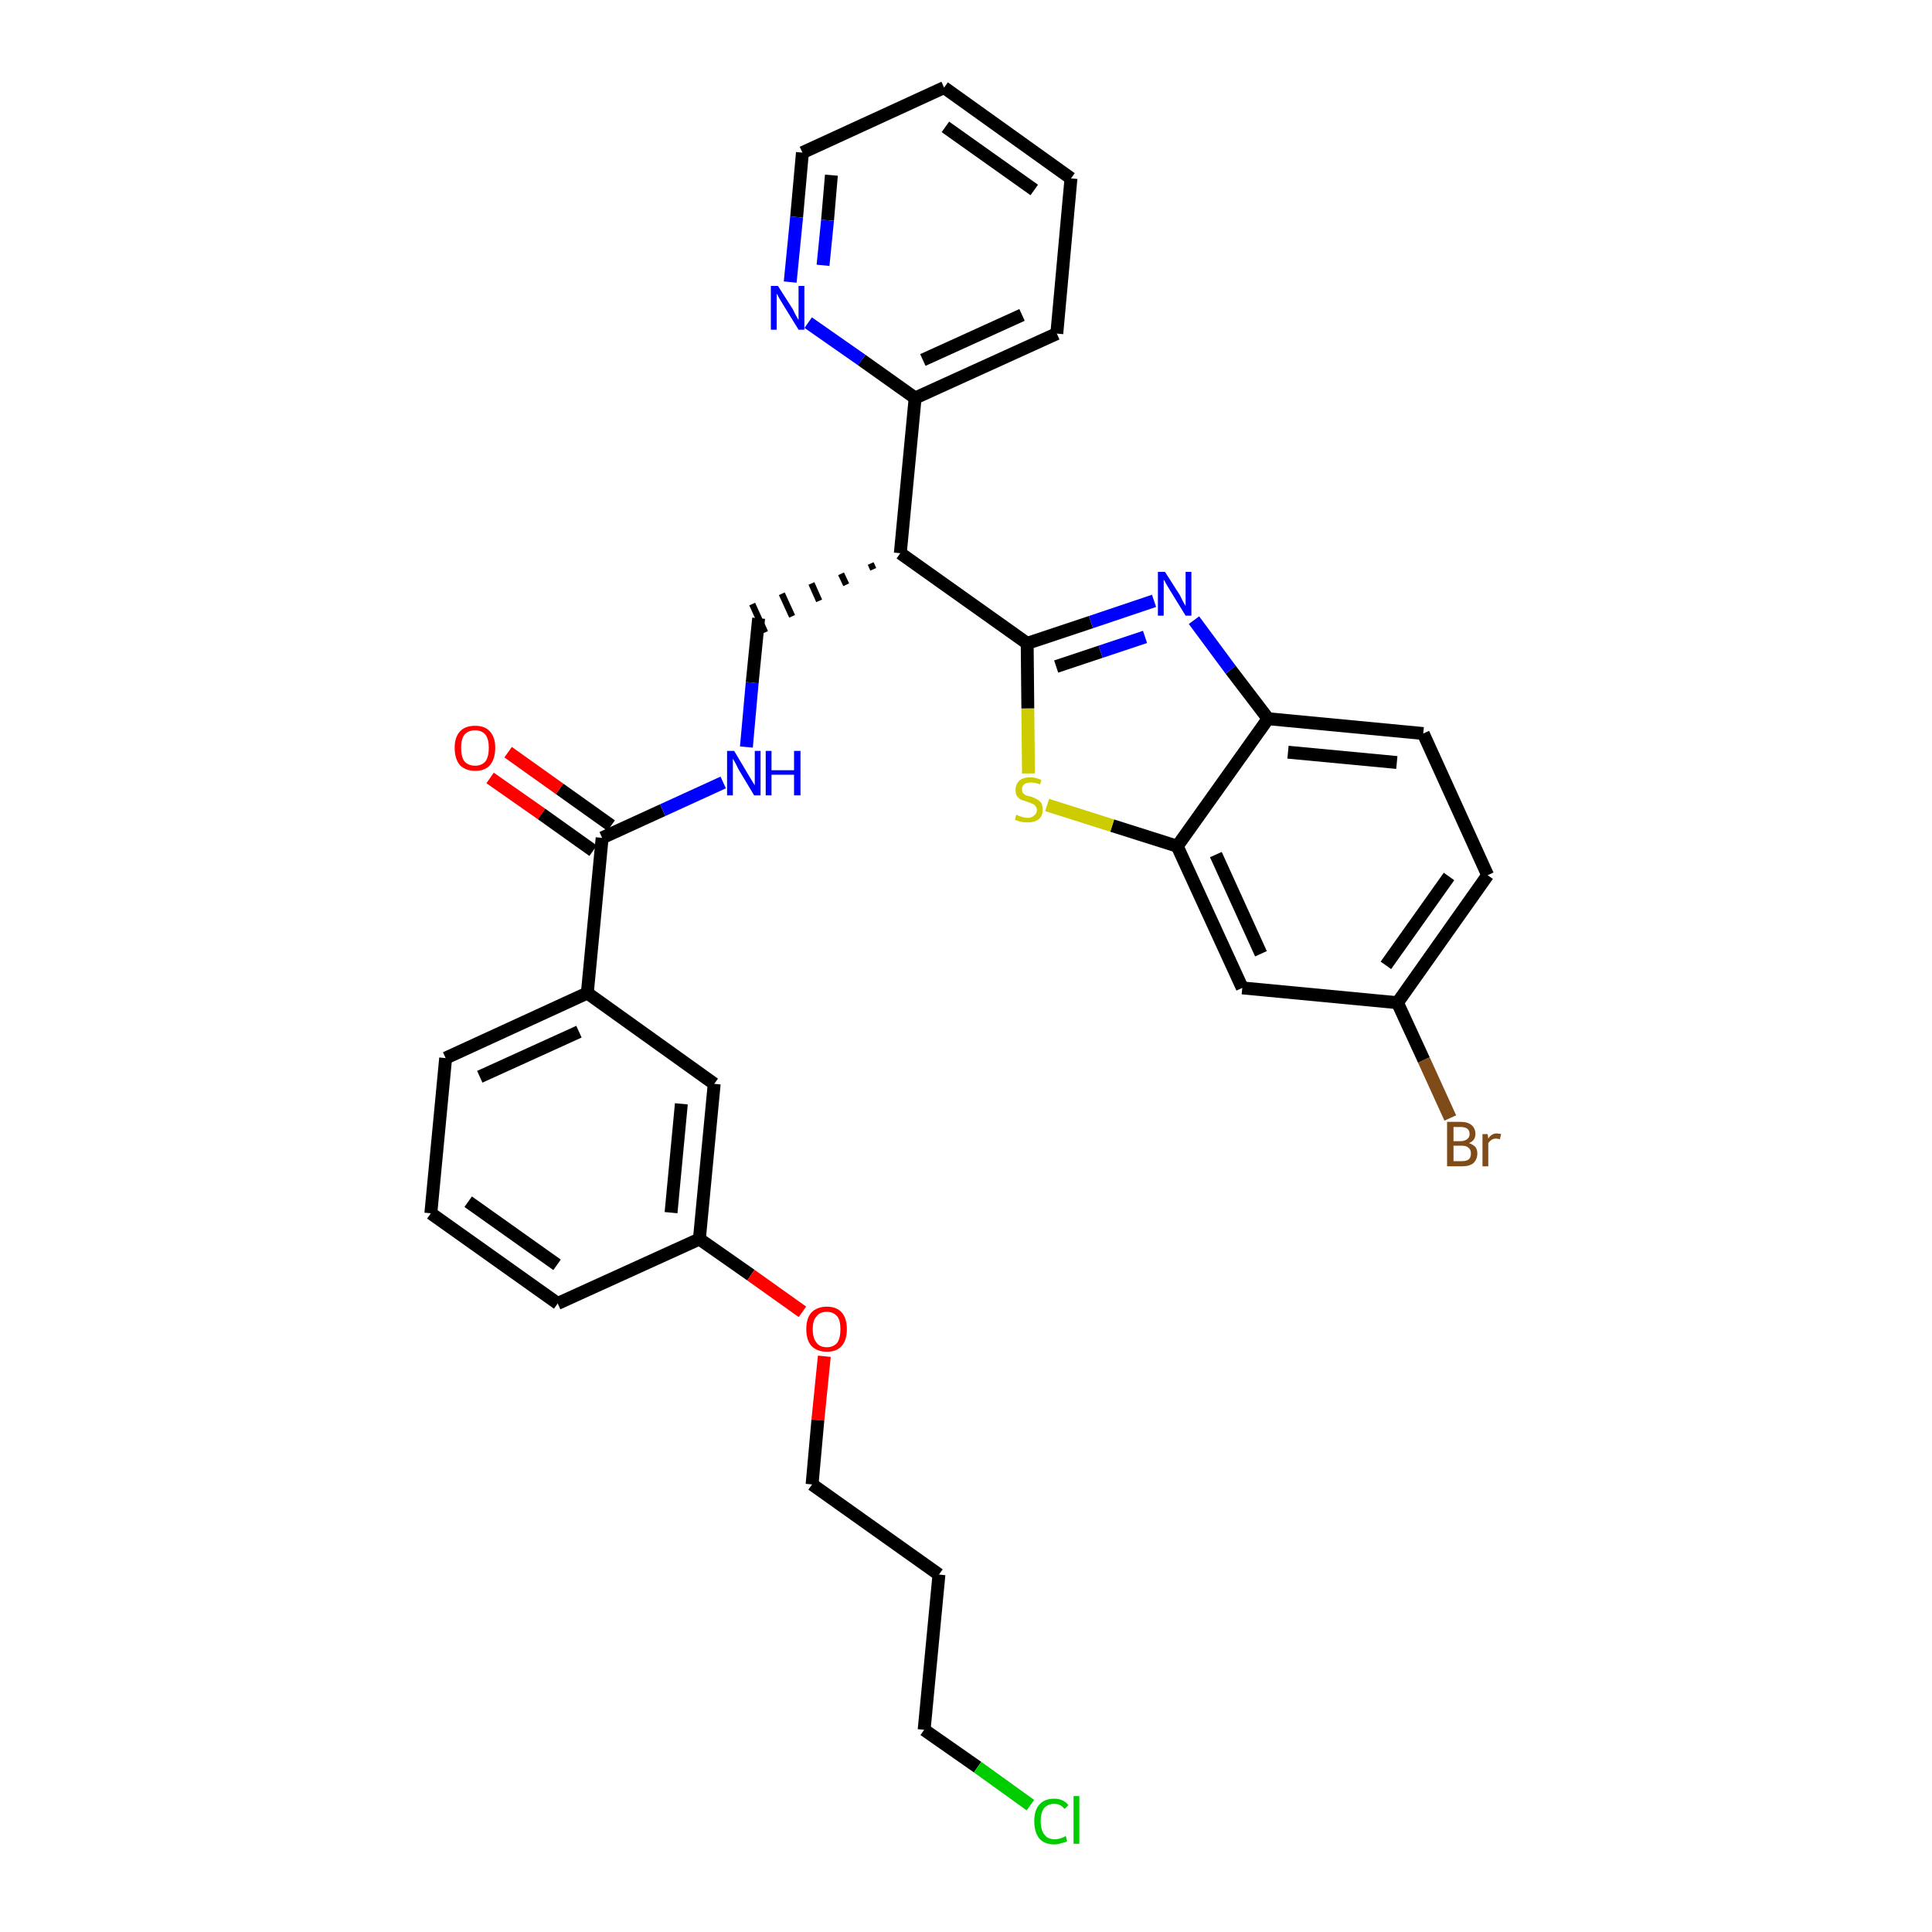<?xml version='1.0' encoding='iso-8859-1'?>
<svg version='1.1' baseProfile='full'
              xmlns='http://www.w3.org/2000/svg'
                      xmlns:rdkit='http://www.rdkit.org/xml'
                      xmlns:xlink='http://www.w3.org/1999/xlink'
                  xml:space='preserve'
width='300px' height='300px' viewBox='0 0 300 300'>
<!-- END OF HEADER -->
<path class='bond-0 atom-0 atom-1' d='M 76.1,120.8 L 84.1,126.4' style='fill:none;fill-rule:evenodd;stroke:#FF0000;stroke-width:2.0px;stroke-linecap:butt;stroke-linejoin:miter;stroke-opacity:1' />
<path class='bond-0 atom-0 atom-1' d='M 84.1,126.4 L 92.1,132.1' style='fill:none;fill-rule:evenodd;stroke:#000000;stroke-width:2.0px;stroke-linecap:butt;stroke-linejoin:miter;stroke-opacity:1' />
<path class='bond-0 atom-0 atom-1' d='M 78.9,116.8 L 86.9,122.5' style='fill:none;fill-rule:evenodd;stroke:#FF0000;stroke-width:2.0px;stroke-linecap:butt;stroke-linejoin:miter;stroke-opacity:1' />
<path class='bond-0 atom-0 atom-1' d='M 86.9,122.5 L 94.9,128.2' style='fill:none;fill-rule:evenodd;stroke:#000000;stroke-width:2.0px;stroke-linecap:butt;stroke-linejoin:miter;stroke-opacity:1' />
<path class='bond-1 atom-1 atom-2' d='M 93.5,130.1 L 102.9,125.8' style='fill:none;fill-rule:evenodd;stroke:#000000;stroke-width:2.0px;stroke-linecap:butt;stroke-linejoin:miter;stroke-opacity:1' />
<path class='bond-1 atom-1 atom-2' d='M 102.9,125.8 L 112.3,121.5' style='fill:none;fill-rule:evenodd;stroke:#0000FF;stroke-width:2.0px;stroke-linecap:butt;stroke-linejoin:miter;stroke-opacity:1' />
<path class='bond-20 atom-1 atom-21' d='M 93.5,130.1 L 91.2,154.2' style='fill:none;fill-rule:evenodd;stroke:#000000;stroke-width:2.0px;stroke-linecap:butt;stroke-linejoin:miter;stroke-opacity:1' />
<path class='bond-2 atom-2 atom-3' d='M 115.9,116.0 L 116.8,106.0' style='fill:none;fill-rule:evenodd;stroke:#0000FF;stroke-width:2.0px;stroke-linecap:butt;stroke-linejoin:miter;stroke-opacity:1' />
<path class='bond-2 atom-2 atom-3' d='M 116.8,106.0 L 117.8,96.0' style='fill:none;fill-rule:evenodd;stroke:#000000;stroke-width:2.0px;stroke-linecap:butt;stroke-linejoin:miter;stroke-opacity:1' />
<path class='bond-3 atom-4 atom-3' d='M 135.2,87.5 L 135.6,88.4' style='fill:none;fill-rule:evenodd;stroke:#000000;stroke-width:1.0px;stroke-linecap:butt;stroke-linejoin:miter;stroke-opacity:1' />
<path class='bond-3 atom-4 atom-3' d='M 130.6,89.1 L 131.4,90.8' style='fill:none;fill-rule:evenodd;stroke:#000000;stroke-width:1.0px;stroke-linecap:butt;stroke-linejoin:miter;stroke-opacity:1' />
<path class='bond-3 atom-4 atom-3' d='M 126.0,90.6 L 127.2,93.3' style='fill:none;fill-rule:evenodd;stroke:#000000;stroke-width:1.0px;stroke-linecap:butt;stroke-linejoin:miter;stroke-opacity:1' />
<path class='bond-3 atom-4 atom-3' d='M 121.4,92.2 L 123.0,95.7' style='fill:none;fill-rule:evenodd;stroke:#000000;stroke-width:1.0px;stroke-linecap:butt;stroke-linejoin:miter;stroke-opacity:1' />
<path class='bond-3 atom-4 atom-3' d='M 116.8,93.8 L 118.8,98.2' style='fill:none;fill-rule:evenodd;stroke:#000000;stroke-width:1.0px;stroke-linecap:butt;stroke-linejoin:miter;stroke-opacity:1' />
<path class='bond-4 atom-4 atom-5' d='M 139.8,85.9 L 142.1,61.8' style='fill:none;fill-rule:evenodd;stroke:#000000;stroke-width:2.0px;stroke-linecap:butt;stroke-linejoin:miter;stroke-opacity:1' />
<path class='bond-10 atom-4 atom-11' d='M 139.8,85.9 L 159.5,99.9' style='fill:none;fill-rule:evenodd;stroke:#000000;stroke-width:2.0px;stroke-linecap:butt;stroke-linejoin:miter;stroke-opacity:1' />
<path class='bond-5 atom-5 atom-6' d='M 142.1,61.8 L 164.1,51.8' style='fill:none;fill-rule:evenodd;stroke:#000000;stroke-width:2.0px;stroke-linecap:butt;stroke-linejoin:miter;stroke-opacity:1' />
<path class='bond-5 atom-5 atom-6' d='M 143.3,55.9 L 158.7,48.9' style='fill:none;fill-rule:evenodd;stroke:#000000;stroke-width:2.0px;stroke-linecap:butt;stroke-linejoin:miter;stroke-opacity:1' />
<path class='bond-31 atom-10 atom-5' d='M 125.5,50.1 L 133.8,55.9' style='fill:none;fill-rule:evenodd;stroke:#0000FF;stroke-width:2.0px;stroke-linecap:butt;stroke-linejoin:miter;stroke-opacity:1' />
<path class='bond-31 atom-10 atom-5' d='M 133.8,55.9 L 142.1,61.8' style='fill:none;fill-rule:evenodd;stroke:#000000;stroke-width:2.0px;stroke-linecap:butt;stroke-linejoin:miter;stroke-opacity:1' />
<path class='bond-6 atom-6 atom-7' d='M 164.1,51.8 L 166.3,27.7' style='fill:none;fill-rule:evenodd;stroke:#000000;stroke-width:2.0px;stroke-linecap:butt;stroke-linejoin:miter;stroke-opacity:1' />
<path class='bond-7 atom-7 atom-8' d='M 166.3,27.7 L 146.6,13.6' style='fill:none;fill-rule:evenodd;stroke:#000000;stroke-width:2.0px;stroke-linecap:butt;stroke-linejoin:miter;stroke-opacity:1' />
<path class='bond-7 atom-7 atom-8' d='M 160.6,29.5 L 146.8,19.7' style='fill:none;fill-rule:evenodd;stroke:#000000;stroke-width:2.0px;stroke-linecap:butt;stroke-linejoin:miter;stroke-opacity:1' />
<path class='bond-8 atom-8 atom-9' d='M 146.6,13.6 L 124.6,23.7' style='fill:none;fill-rule:evenodd;stroke:#000000;stroke-width:2.0px;stroke-linecap:butt;stroke-linejoin:miter;stroke-opacity:1' />
<path class='bond-9 atom-9 atom-10' d='M 124.6,23.7 L 123.7,33.7' style='fill:none;fill-rule:evenodd;stroke:#000000;stroke-width:2.0px;stroke-linecap:butt;stroke-linejoin:miter;stroke-opacity:1' />
<path class='bond-9 atom-9 atom-10' d='M 123.7,33.7 L 122.7,43.8' style='fill:none;fill-rule:evenodd;stroke:#0000FF;stroke-width:2.0px;stroke-linecap:butt;stroke-linejoin:miter;stroke-opacity:1' />
<path class='bond-9 atom-9 atom-10' d='M 129.1,27.2 L 128.5,34.2' style='fill:none;fill-rule:evenodd;stroke:#000000;stroke-width:2.0px;stroke-linecap:butt;stroke-linejoin:miter;stroke-opacity:1' />
<path class='bond-9 atom-9 atom-10' d='M 128.5,34.2 L 127.8,41.2' style='fill:none;fill-rule:evenodd;stroke:#0000FF;stroke-width:2.0px;stroke-linecap:butt;stroke-linejoin:miter;stroke-opacity:1' />
<path class='bond-11 atom-11 atom-12' d='M 159.5,99.9 L 169.4,96.6' style='fill:none;fill-rule:evenodd;stroke:#000000;stroke-width:2.0px;stroke-linecap:butt;stroke-linejoin:miter;stroke-opacity:1' />
<path class='bond-11 atom-11 atom-12' d='M 169.4,96.6 L 179.2,93.3' style='fill:none;fill-rule:evenodd;stroke:#0000FF;stroke-width:2.0px;stroke-linecap:butt;stroke-linejoin:miter;stroke-opacity:1' />
<path class='bond-11 atom-11 atom-12' d='M 164.0,103.5 L 170.9,101.2' style='fill:none;fill-rule:evenodd;stroke:#000000;stroke-width:2.0px;stroke-linecap:butt;stroke-linejoin:miter;stroke-opacity:1' />
<path class='bond-11 atom-11 atom-12' d='M 170.9,101.2 L 177.8,98.9' style='fill:none;fill-rule:evenodd;stroke:#0000FF;stroke-width:2.0px;stroke-linecap:butt;stroke-linejoin:miter;stroke-opacity:1' />
<path class='bond-32 atom-20 atom-11' d='M 159.7,120.1 L 159.6,110.0' style='fill:none;fill-rule:evenodd;stroke:#CCCC00;stroke-width:2.0px;stroke-linecap:butt;stroke-linejoin:miter;stroke-opacity:1' />
<path class='bond-32 atom-20 atom-11' d='M 159.6,110.0 L 159.5,99.9' style='fill:none;fill-rule:evenodd;stroke:#000000;stroke-width:2.0px;stroke-linecap:butt;stroke-linejoin:miter;stroke-opacity:1' />
<path class='bond-12 atom-12 atom-13' d='M 185.4,96.3 L 191.1,104.0' style='fill:none;fill-rule:evenodd;stroke:#0000FF;stroke-width:2.0px;stroke-linecap:butt;stroke-linejoin:miter;stroke-opacity:1' />
<path class='bond-12 atom-12 atom-13' d='M 191.1,104.0 L 196.9,111.6' style='fill:none;fill-rule:evenodd;stroke:#000000;stroke-width:2.0px;stroke-linecap:butt;stroke-linejoin:miter;stroke-opacity:1' />
<path class='bond-13 atom-13 atom-14' d='M 196.9,111.6 L 221.0,113.9' style='fill:none;fill-rule:evenodd;stroke:#000000;stroke-width:2.0px;stroke-linecap:butt;stroke-linejoin:miter;stroke-opacity:1' />
<path class='bond-13 atom-13 atom-14' d='M 200.0,116.8 L 216.9,118.4' style='fill:none;fill-rule:evenodd;stroke:#000000;stroke-width:2.0px;stroke-linecap:butt;stroke-linejoin:miter;stroke-opacity:1' />
<path class='bond-34 atom-19 atom-13' d='M 182.8,131.4 L 196.9,111.6' style='fill:none;fill-rule:evenodd;stroke:#000000;stroke-width:2.0px;stroke-linecap:butt;stroke-linejoin:miter;stroke-opacity:1' />
<path class='bond-14 atom-14 atom-15' d='M 221.0,113.9 L 231.0,135.9' style='fill:none;fill-rule:evenodd;stroke:#000000;stroke-width:2.0px;stroke-linecap:butt;stroke-linejoin:miter;stroke-opacity:1' />
<path class='bond-15 atom-15 atom-16' d='M 231.0,135.9 L 217.0,155.7' style='fill:none;fill-rule:evenodd;stroke:#000000;stroke-width:2.0px;stroke-linecap:butt;stroke-linejoin:miter;stroke-opacity:1' />
<path class='bond-15 atom-15 atom-16' d='M 225.0,136.1 L 215.2,149.9' style='fill:none;fill-rule:evenodd;stroke:#000000;stroke-width:2.0px;stroke-linecap:butt;stroke-linejoin:miter;stroke-opacity:1' />
<path class='bond-16 atom-16 atom-17' d='M 217.0,155.7 L 221.1,164.6' style='fill:none;fill-rule:evenodd;stroke:#000000;stroke-width:2.0px;stroke-linecap:butt;stroke-linejoin:miter;stroke-opacity:1' />
<path class='bond-16 atom-16 atom-17' d='M 221.1,164.6 L 225.2,173.6' style='fill:none;fill-rule:evenodd;stroke:#7F4C19;stroke-width:2.0px;stroke-linecap:butt;stroke-linejoin:miter;stroke-opacity:1' />
<path class='bond-17 atom-16 atom-18' d='M 217.0,155.7 L 192.9,153.4' style='fill:none;fill-rule:evenodd;stroke:#000000;stroke-width:2.0px;stroke-linecap:butt;stroke-linejoin:miter;stroke-opacity:1' />
<path class='bond-18 atom-18 atom-19' d='M 192.9,153.4 L 182.8,131.4' style='fill:none;fill-rule:evenodd;stroke:#000000;stroke-width:2.0px;stroke-linecap:butt;stroke-linejoin:miter;stroke-opacity:1' />
<path class='bond-18 atom-18 atom-19' d='M 195.8,148.1 L 188.8,132.7' style='fill:none;fill-rule:evenodd;stroke:#000000;stroke-width:2.0px;stroke-linecap:butt;stroke-linejoin:miter;stroke-opacity:1' />
<path class='bond-19 atom-19 atom-20' d='M 182.8,131.4 L 172.7,128.2' style='fill:none;fill-rule:evenodd;stroke:#000000;stroke-width:2.0px;stroke-linecap:butt;stroke-linejoin:miter;stroke-opacity:1' />
<path class='bond-19 atom-19 atom-20' d='M 172.7,128.2 L 162.6,125.0' style='fill:none;fill-rule:evenodd;stroke:#CCCC00;stroke-width:2.0px;stroke-linecap:butt;stroke-linejoin:miter;stroke-opacity:1' />
<path class='bond-21 atom-21 atom-22' d='M 91.2,154.2 L 69.2,164.3' style='fill:none;fill-rule:evenodd;stroke:#000000;stroke-width:2.0px;stroke-linecap:butt;stroke-linejoin:miter;stroke-opacity:1' />
<path class='bond-21 atom-21 atom-22' d='M 89.9,160.2 L 74.5,167.2' style='fill:none;fill-rule:evenodd;stroke:#000000;stroke-width:2.0px;stroke-linecap:butt;stroke-linejoin:miter;stroke-opacity:1' />
<path class='bond-33 atom-31 atom-21' d='M 110.9,168.3 L 91.2,154.2' style='fill:none;fill-rule:evenodd;stroke:#000000;stroke-width:2.0px;stroke-linecap:butt;stroke-linejoin:miter;stroke-opacity:1' />
<path class='bond-22 atom-22 atom-23' d='M 69.2,164.3 L 66.9,188.4' style='fill:none;fill-rule:evenodd;stroke:#000000;stroke-width:2.0px;stroke-linecap:butt;stroke-linejoin:miter;stroke-opacity:1' />
<path class='bond-23 atom-23 atom-24' d='M 66.9,188.4 L 86.6,202.4' style='fill:none;fill-rule:evenodd;stroke:#000000;stroke-width:2.0px;stroke-linecap:butt;stroke-linejoin:miter;stroke-opacity:1' />
<path class='bond-23 atom-23 atom-24' d='M 72.7,186.6 L 86.5,196.4' style='fill:none;fill-rule:evenodd;stroke:#000000;stroke-width:2.0px;stroke-linecap:butt;stroke-linejoin:miter;stroke-opacity:1' />
<path class='bond-24 atom-24 atom-25' d='M 86.6,202.4 L 108.6,192.4' style='fill:none;fill-rule:evenodd;stroke:#000000;stroke-width:2.0px;stroke-linecap:butt;stroke-linejoin:miter;stroke-opacity:1' />
<path class='bond-25 atom-25 atom-26' d='M 108.6,192.4 L 116.6,198.0' style='fill:none;fill-rule:evenodd;stroke:#000000;stroke-width:2.0px;stroke-linecap:butt;stroke-linejoin:miter;stroke-opacity:1' />
<path class='bond-25 atom-25 atom-26' d='M 116.6,198.0 L 124.6,203.7' style='fill:none;fill-rule:evenodd;stroke:#FF0000;stroke-width:2.0px;stroke-linecap:butt;stroke-linejoin:miter;stroke-opacity:1' />
<path class='bond-30 atom-25 atom-31' d='M 108.6,192.4 L 110.9,168.3' style='fill:none;fill-rule:evenodd;stroke:#000000;stroke-width:2.0px;stroke-linecap:butt;stroke-linejoin:miter;stroke-opacity:1' />
<path class='bond-30 atom-25 atom-31' d='M 104.2,188.3 L 105.8,171.4' style='fill:none;fill-rule:evenodd;stroke:#000000;stroke-width:2.0px;stroke-linecap:butt;stroke-linejoin:miter;stroke-opacity:1' />
<path class='bond-26 atom-26 atom-27' d='M 128.0,210.6 L 127.0,220.5' style='fill:none;fill-rule:evenodd;stroke:#FF0000;stroke-width:2.0px;stroke-linecap:butt;stroke-linejoin:miter;stroke-opacity:1' />
<path class='bond-26 atom-26 atom-27' d='M 127.0,220.5 L 126.1,230.5' style='fill:none;fill-rule:evenodd;stroke:#000000;stroke-width:2.0px;stroke-linecap:butt;stroke-linejoin:miter;stroke-opacity:1' />
<path class='bond-27 atom-27 atom-28' d='M 126.1,230.5 L 145.8,244.5' style='fill:none;fill-rule:evenodd;stroke:#000000;stroke-width:2.0px;stroke-linecap:butt;stroke-linejoin:miter;stroke-opacity:1' />
<path class='bond-28 atom-28 atom-29' d='M 145.8,244.5 L 143.5,268.6' style='fill:none;fill-rule:evenodd;stroke:#000000;stroke-width:2.0px;stroke-linecap:butt;stroke-linejoin:miter;stroke-opacity:1' />
<path class='bond-29 atom-29 atom-30' d='M 143.5,268.6 L 151.8,274.4' style='fill:none;fill-rule:evenodd;stroke:#000000;stroke-width:2.0px;stroke-linecap:butt;stroke-linejoin:miter;stroke-opacity:1' />
<path class='bond-29 atom-29 atom-30' d='M 151.8,274.4 L 160.0,280.3' style='fill:none;fill-rule:evenodd;stroke:#00CC00;stroke-width:2.0px;stroke-linecap:butt;stroke-linejoin:miter;stroke-opacity:1' />
<path  class='atom-0' d='M 70.6 116.1
Q 70.6 114.5, 71.4 113.6
Q 72.2 112.7, 73.8 112.7
Q 75.3 112.7, 76.1 113.6
Q 76.9 114.5, 76.9 116.1
Q 76.9 117.8, 76.1 118.8
Q 75.3 119.7, 73.8 119.7
Q 72.3 119.7, 71.4 118.8
Q 70.6 117.8, 70.6 116.1
M 73.8 118.9
Q 74.8 118.9, 75.4 118.2
Q 75.9 117.5, 75.9 116.1
Q 75.9 114.8, 75.4 114.1
Q 74.8 113.4, 73.8 113.4
Q 72.7 113.4, 72.1 114.1
Q 71.6 114.8, 71.6 116.1
Q 71.6 117.5, 72.1 118.2
Q 72.7 118.9, 73.8 118.9
' fill='#FF0000'/>
<path  class='atom-2' d='M 114.0 116.6
L 116.2 120.3
Q 116.4 120.6, 116.8 121.3
Q 117.2 121.9, 117.2 122.0
L 117.2 116.6
L 118.1 116.6
L 118.1 123.5
L 117.1 123.5
L 114.7 119.5
Q 114.5 119.1, 114.2 118.5
Q 113.9 118.0, 113.8 117.8
L 113.8 123.5
L 112.9 123.5
L 112.9 116.6
L 114.0 116.6
' fill='#0000FF'/>
<path  class='atom-2' d='M 118.9 116.6
L 119.8 116.6
L 119.8 119.6
L 123.3 119.6
L 123.3 116.6
L 124.3 116.6
L 124.3 123.5
L 123.3 123.5
L 123.3 120.3
L 119.8 120.3
L 119.8 123.5
L 118.9 123.5
L 118.9 116.6
' fill='#0000FF'/>
<path  class='atom-10' d='M 120.8 44.4
L 123.1 48.0
Q 123.3 48.4, 123.6 49.0
Q 124.0 49.7, 124.0 49.7
L 124.0 44.4
L 124.9 44.4
L 124.9 51.2
L 124.0 51.2
L 121.6 47.3
Q 121.3 46.8, 121.0 46.3
Q 120.7 45.7, 120.6 45.6
L 120.6 51.2
L 119.7 51.2
L 119.7 44.4
L 120.8 44.4
' fill='#0000FF'/>
<path  class='atom-12' d='M 180.9 88.8
L 183.2 92.4
Q 183.4 92.8, 183.7 93.4
Q 184.1 94.1, 184.1 94.1
L 184.1 88.8
L 185.0 88.8
L 185.0 95.6
L 184.1 95.6
L 181.7 91.7
Q 181.4 91.2, 181.1 90.7
Q 180.8 90.1, 180.7 90.0
L 180.7 95.6
L 179.8 95.6
L 179.8 88.8
L 180.9 88.8
' fill='#0000FF'/>
<path  class='atom-17' d='M 228.1 177.5
Q 228.7 177.7, 229.1 178.1
Q 229.4 178.5, 229.4 179.1
Q 229.4 180.0, 228.8 180.6
Q 228.2 181.1, 227.1 181.1
L 224.7 181.1
L 224.7 174.2
L 226.8 174.2
Q 227.9 174.2, 228.5 174.7
Q 229.1 175.2, 229.1 176.1
Q 229.1 177.1, 228.1 177.5
M 225.7 175.0
L 225.7 177.2
L 226.8 177.2
Q 227.4 177.2, 227.8 176.9
Q 228.2 176.6, 228.2 176.1
Q 228.2 175.0, 226.8 175.0
L 225.7 175.0
M 227.1 180.3
Q 227.7 180.3, 228.1 180.0
Q 228.4 179.7, 228.4 179.1
Q 228.4 178.5, 228.0 178.2
Q 227.7 177.9, 226.9 177.9
L 225.7 177.9
L 225.7 180.3
L 227.1 180.3
' fill='#7F4C19'/>
<path  class='atom-17' d='M 231.0 176.1
L 231.1 176.8
Q 231.6 176.0, 232.4 176.0
Q 232.7 176.0, 233.1 176.1
L 232.9 176.9
Q 232.5 176.8, 232.3 176.8
Q 231.9 176.8, 231.6 177.0
Q 231.3 177.2, 231.1 177.5
L 231.1 181.1
L 230.2 181.1
L 230.2 176.1
L 231.0 176.1
' fill='#7F4C19'/>
<path  class='atom-20' d='M 157.8 126.5
Q 157.9 126.5, 158.2 126.7
Q 158.5 126.8, 158.9 126.9
Q 159.2 127.0, 159.6 127.0
Q 160.2 127.0, 160.6 126.6
Q 161.0 126.3, 161.0 125.8
Q 161.0 125.4, 160.8 125.2
Q 160.6 124.9, 160.3 124.8
Q 160.0 124.7, 159.5 124.5
Q 158.9 124.3, 158.6 124.2
Q 158.2 124.0, 157.9 123.6
Q 157.7 123.3, 157.7 122.6
Q 157.7 121.8, 158.3 121.2
Q 158.9 120.7, 160.0 120.7
Q 160.8 120.7, 161.7 121.1
L 161.5 121.8
Q 160.7 121.5, 160.1 121.5
Q 159.4 121.5, 159.0 121.8
Q 158.7 122.1, 158.7 122.5
Q 158.7 122.9, 158.8 123.1
Q 159.0 123.3, 159.3 123.5
Q 159.6 123.6, 160.1 123.7
Q 160.7 123.9, 161.0 124.1
Q 161.4 124.3, 161.7 124.7
Q 161.9 125.1, 161.9 125.8
Q 161.9 126.7, 161.3 127.2
Q 160.7 127.7, 159.6 127.7
Q 159.0 127.7, 158.5 127.6
Q 158.1 127.5, 157.6 127.3
L 157.8 126.5
' fill='#CCCC00'/>
<path  class='atom-26' d='M 125.2 206.4
Q 125.2 204.7, 126.0 203.8
Q 126.9 202.9, 128.4 202.9
Q 129.9 202.9, 130.7 203.8
Q 131.5 204.7, 131.5 206.4
Q 131.5 208.1, 130.7 209.0
Q 129.9 209.9, 128.4 209.9
Q 126.9 209.9, 126.0 209.0
Q 125.2 208.1, 125.2 206.4
M 128.4 209.2
Q 129.4 209.2, 130.0 208.5
Q 130.5 207.8, 130.5 206.4
Q 130.5 205.0, 130.0 204.4
Q 129.4 203.7, 128.4 203.7
Q 127.3 203.7, 126.8 204.4
Q 126.2 205.0, 126.2 206.4
Q 126.2 207.8, 126.8 208.5
Q 127.3 209.2, 128.4 209.2
' fill='#FF0000'/>
<path  class='atom-30' d='M 160.6 282.8
Q 160.6 281.1, 161.4 280.2
Q 162.2 279.3, 163.7 279.3
Q 165.1 279.3, 165.9 280.3
L 165.3 280.9
Q 164.7 280.1, 163.7 280.1
Q 162.7 280.1, 162.1 280.8
Q 161.6 281.5, 161.6 282.8
Q 161.6 284.2, 162.2 284.9
Q 162.7 285.6, 163.8 285.6
Q 164.6 285.6, 165.5 285.1
L 165.7 285.9
Q 165.4 286.1, 164.8 286.2
Q 164.3 286.4, 163.7 286.4
Q 162.2 286.4, 161.4 285.5
Q 160.6 284.5, 160.6 282.8
' fill='#00CC00'/>
<path  class='atom-30' d='M 166.7 278.9
L 167.6 278.9
L 167.6 286.3
L 166.7 286.3
L 166.7 278.9
' fill='#00CC00'/>
</svg>
